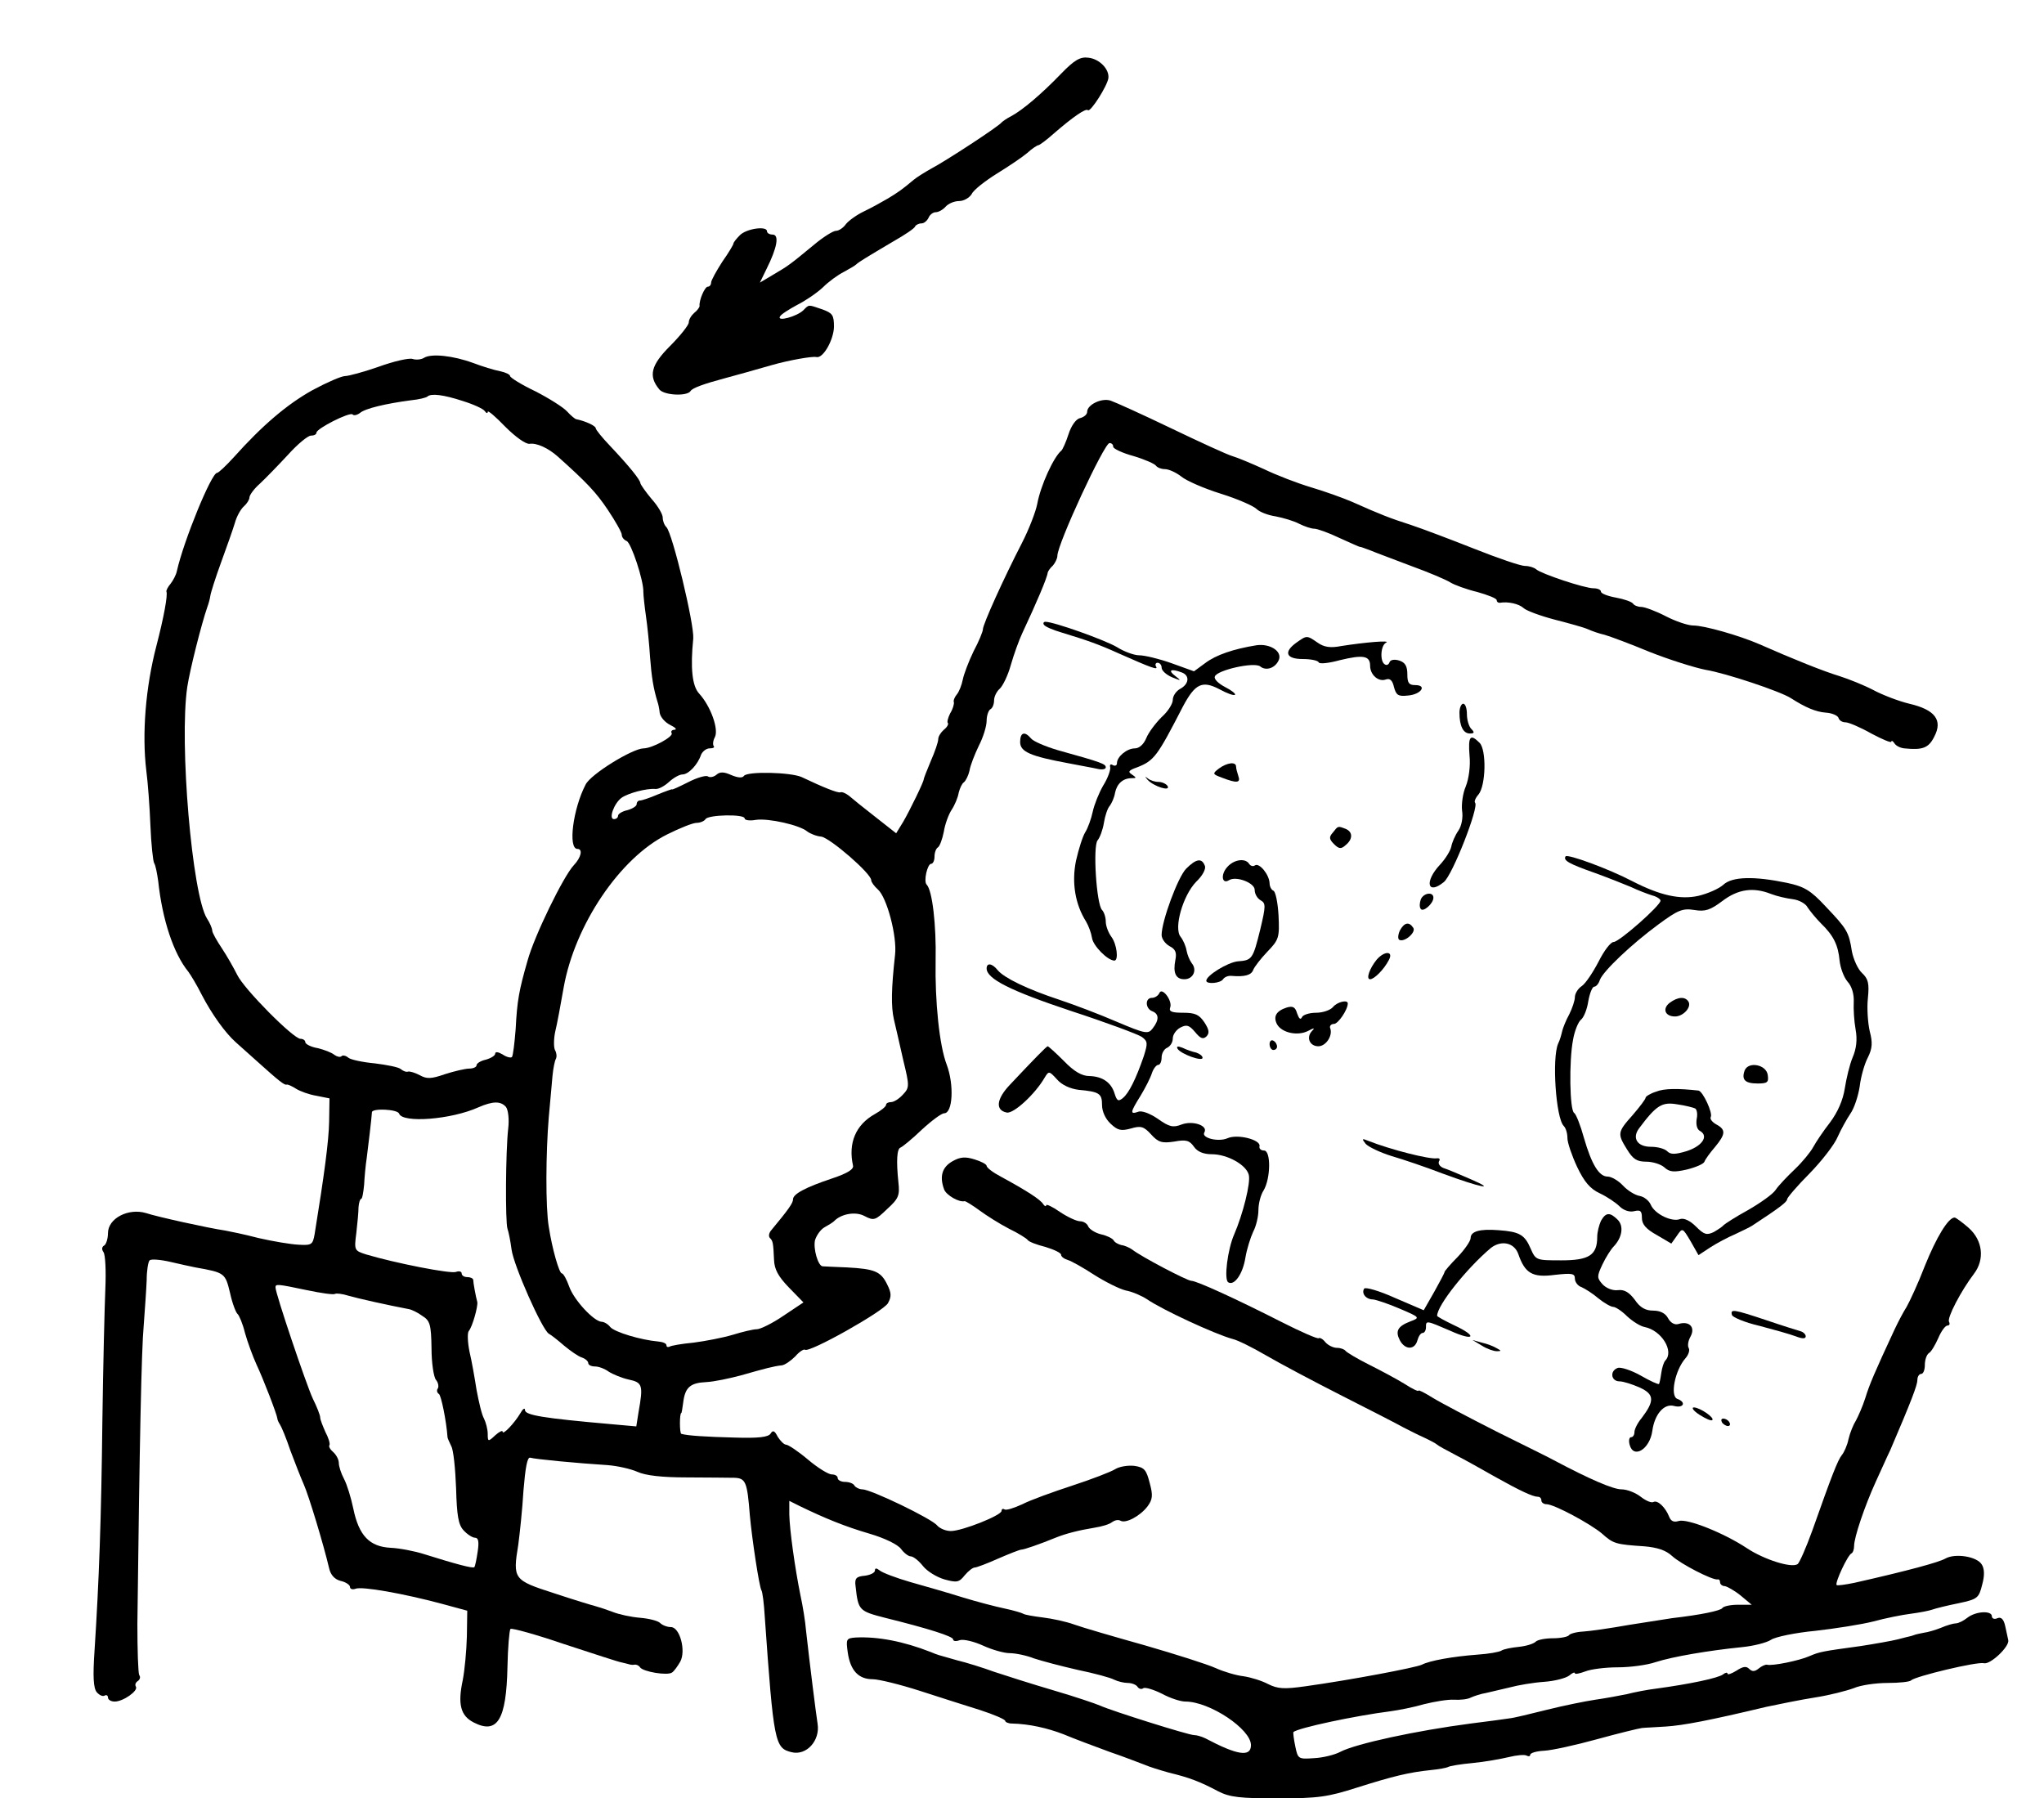 <?xml version="1.0" standalone="no"?>
<!DOCTYPE svg PUBLIC "-//W3C//DTD SVG 20010904//EN"
 "http://www.w3.org/TR/2001/REC-SVG-20010904/DTD/svg10.dtd">
<svg version="1.0" xmlns="http://www.w3.org/2000/svg"
 width="549pt" height="483pt" viewBox="0 0 549 483"
 preserveAspectRatio="xMidYMid meet">
<g transform="translate(0,483) scale(0.1,-0.1)"
fill="#000000" stroke="none">
<path d="M2850 4632 c-53 -55 -104 -98 -134 -114 -12 -6 -23 -14 -26 -17 -7
-10 -149 -103 -189 -124 -18 -10 -40 -24 -47 -30 -31 -26 -41 -33 -69 -50 -17
-10 -46 -26 -65 -35 -19 -9 -41 -25 -48 -34 -7 -10 -19 -18 -27 -18 -7 0 -33
-16 -57 -36 -69 -57 -71 -58 -110 -81 l-37 -22 18 37 c28 56 35 92 16 92 -8 0
-15 4 -15 9 0 15 -56 7 -73 -11 -9 -9 -17 -19 -17 -22 0 -3 -13 -25 -30 -49
-16 -25 -30 -50 -30 -56 0 -6 -4 -11 -9 -11 -8 0 -24 -37 -22 -52 0 -3 -6 -12
-14 -18 -8 -7 -15 -18 -15 -26 0 -7 -23 -36 -50 -63 -52 -52 -59 -81 -29 -117
13 -16 75 -19 84 -4 5 8 35 19 95 35 8 2 91 25 125 35 42 12 108 24 118 21 18
-4 46 46 47 81 0 32 -4 37 -31 47 -39 13 -35 14 -51 -2 -17 -17 -72 -32 -63
-17 3 6 24 19 46 31 22 11 53 32 69 47 16 16 41 34 57 42 15 8 30 17 33 20 6
6 24 17 100 62 30 17 57 35 58 40 2 4 10 8 17 8 7 0 15 7 19 15 3 8 12 15 19
15 8 0 20 7 27 15 7 8 23 15 36 15 13 0 28 9 34 19 5 11 36 35 68 55 31 19 68
44 81 55 13 12 27 21 30 21 3 0 22 14 41 31 53 46 87 69 92 63 7 -6 52 65 55
86 3 24 -24 52 -54 55 -22 3 -38 -7 -73 -43z"/>
<path d="M1139 3869 c-8 -5 -22 -6 -31 -3 -9 3 -50 -6 -91 -21 -40 -14 -81
-25 -90 -25 -10 0 -49 -17 -88 -38 -68 -38 -134 -94 -211 -180 -21 -23 -41
-42 -45 -42 -15 0 -90 -183 -108 -264 -2 -10 -10 -25 -17 -34 -7 -8 -12 -18
-11 -21 4 -9 -7 -69 -27 -146 -29 -111 -39 -236 -27 -335 4 -30 9 -96 11 -147
2 -50 7 -96 10 -101 4 -6 8 -28 11 -49 11 -103 41 -194 81 -243 6 -8 23 -36
36 -62 27 -52 63 -102 91 -127 10 -9 36 -32 57 -51 60 -54 74 -65 80 -63 3 1
14 -4 25 -11 11 -7 36 -16 55 -19 l35 -7 -1 -63 c-1 -52 -13 -142 -39 -302 -5
-28 -8 -30 -43 -28 -21 1 -69 9 -108 18 -38 10 -78 18 -89 20 -47 7 -183 37
-213 47 -47 14 -102 -14 -102 -54 0 -15 -5 -30 -10 -33 -7 -4 -7 -11 -2 -18 5
-7 7 -50 5 -97 -2 -47 -6 -206 -8 -355 -3 -268 -9 -430 -21 -617 -5 -72 -3
-102 6 -113 7 -8 16 -12 21 -9 5 3 9 0 9 -5 0 -6 8 -11 18 -11 23 0 64 29 57
40 -3 5 -1 11 5 15 6 4 8 11 4 16 -3 6 -5 68 -5 137 6 496 11 737 17 802 3 41
7 96 8 122 0 25 4 50 8 53 4 4 29 2 55 -4 26 -6 57 -13 68 -15 79 -14 80 -15
93 -69 6 -28 16 -53 20 -56 4 -3 14 -26 20 -51 7 -25 21 -63 31 -85 18 -38 55
-134 56 -145 0 -3 3 -10 7 -16 4 -6 17 -37 28 -70 12 -32 28 -73 36 -91 13
-29 53 -161 68 -225 4 -18 15 -30 31 -34 14 -3 25 -11 25 -16 0 -6 7 -8 15 -5
17 7 129 -13 230 -40 l70 -19 -1 -69 c-1 -39 -6 -91 -11 -117 -14 -65 -6 -96
29 -114 64 -33 88 7 91 149 1 52 5 98 8 102 4 3 69 -15 145 -41 77 -25 146
-48 154 -49 8 -2 17 -4 20 -5 3 -1 9 -2 14 -1 5 1 12 -2 15 -7 8 -12 74 -23
86 -14 6 4 15 17 22 29 16 29 -1 93 -25 93 -10 0 -23 5 -29 11 -6 6 -30 12
-54 14 -24 2 -57 9 -74 16 -16 6 -37 13 -45 15 -8 2 -58 17 -112 35 -109 35
-111 38 -96 130 4 30 11 95 14 146 5 60 10 90 18 88 12 -4 128 -15 208 -20 26
-2 62 -10 80 -18 22 -10 66 -15 133 -15 55 0 112 -1 127 -1 31 -1 35 -11 42
-101 6 -65 25 -190 31 -201 3 -4 7 -36 9 -70 24 -340 27 -354 72 -365 40 -10
77 31 70 76 -5 33 -20 152 -31 250 -2 25 -9 68 -15 95 -15 74 -29 175 -30 217
l0 37 28 -14 c68 -33 122 -55 187 -74 41 -12 76 -29 85 -41 8 -11 20 -20 26
-20 7 0 22 -12 33 -26 11 -14 37 -30 58 -36 33 -9 39 -8 54 11 10 12 22 21 27
21 5 0 34 11 63 24 30 13 58 24 62 24 7 0 48 14 92 32 27 11 62 20 105 27 19
3 40 9 47 15 7 5 16 7 22 4 14 -9 53 12 73 38 14 19 15 30 6 63 -9 35 -14 42
-41 46 -18 2 -41 -2 -52 -9 -11 -7 -63 -27 -115 -44 -52 -17 -113 -39 -134
-50 -22 -10 -43 -17 -48 -14 -4 3 -8 1 -8 -4 0 -12 -106 -54 -136 -54 -14 0
-30 7 -37 15 -14 18 -178 97 -201 97 -8 0 -18 5 -21 10 -3 6 -15 10 -26 10
-10 0 -19 5 -19 10 0 6 -7 10 -16 10 -9 0 -38 18 -64 40 -26 22 -53 40 -59 40
-5 0 -15 10 -22 21 -8 16 -13 19 -19 9 -6 -10 -33 -13 -97 -11 -77 2 -126 5
-143 10 -5 1 -5 56 0 56 1 0 3 13 5 28 5 41 19 53 62 55 21 1 63 10 93 18 63
18 89 25 110 27 8 1 24 12 36 24 11 13 23 20 26 18 10 -10 211 103 223 125 10
18 9 28 -2 50 -17 35 -33 42 -108 46 -33 1 -63 3 -66 3 -12 2 -25 47 -20 70 4
13 15 29 26 35 11 6 22 13 25 16 19 20 58 27 82 14 25 -13 29 -12 61 19 31 28
34 37 30 72 -6 58 -4 90 6 93 5 2 31 23 57 48 26 24 53 44 60 44 23 0 27 76 7
130 -20 51 -32 171 -30 280 2 96 -9 189 -24 204 -9 9 2 56 12 56 5 0 9 9 9 19
0 11 4 22 9 25 5 3 12 22 16 42 3 20 13 47 21 59 8 12 17 33 19 46 3 12 9 25
14 28 5 4 12 18 15 31 2 14 14 44 25 67 12 23 21 53 21 67 0 14 5 28 10 31 6
3 10 14 10 24 0 10 7 24 15 31 8 7 22 35 30 64 8 28 22 67 31 86 38 81 67 149
68 162 1 4 7 13 14 19 6 7 12 19 12 26 0 32 126 303 140 303 6 0 10 -4 10 -10
0 -5 25 -17 55 -25 30 -9 57 -21 60 -26 4 -5 14 -9 24 -9 10 0 30 -9 44 -20
13 -11 61 -32 106 -46 45 -14 88 -33 96 -41 8 -8 31 -17 52 -20 20 -4 48 -12
63 -20 14 -7 32 -13 40 -13 8 0 39 -11 68 -25 29 -13 53 -24 55 -24 1 1 13 -4
27 -9 14 -6 63 -24 110 -42 47 -17 94 -37 105 -44 11 -7 44 -19 73 -26 28 -8
52 -17 52 -22 0 -4 3 -7 8 -7 23 4 52 -3 64 -14 7 -7 45 -21 83 -31 39 -10 79
-21 90 -26 11 -5 31 -12 45 -15 14 -4 68 -24 121 -46 53 -21 120 -42 150 -48
55 -9 201 -58 229 -76 39 -25 67 -37 94 -39 17 -1 32 -8 34 -14 2 -7 10 -12
19 -12 8 0 39 -13 69 -30 30 -16 54 -26 54 -22 0 4 4 2 8 -4 4 -7 16 -13 27
-14 49 -5 65 1 80 31 24 45 2 73 -67 89 -29 7 -73 24 -97 37 -25 13 -65 29
-90 37 -43 13 -123 45 -216 86 -53 23 -147 50 -177 50 -14 0 -47 11 -74 25
-27 14 -57 25 -66 25 -9 0 -19 4 -22 9 -4 5 -24 12 -46 16 -22 4 -40 11 -40
16 0 5 -9 9 -20 9 -24 0 -141 39 -154 51 -6 5 -19 9 -30 9 -12 0 -73 21 -136
46 -63 25 -140 54 -170 64 -56 18 -82 28 -158 62 -23 10 -73 28 -110 39 -37
11 -94 33 -127 49 -33 15 -71 31 -85 35 -14 4 -88 38 -165 75 -77 37 -150 70
-162 74 -24 8 -63 -11 -63 -30 0 -7 -8 -14 -19 -17 -11 -2 -24 -21 -31 -43 -7
-22 -16 -41 -19 -44 -21 -17 -56 -94 -65 -143 -4 -21 -22 -68 -41 -105 -50
-97 -105 -219 -105 -232 0 -6 -11 -33 -25 -59 -13 -27 -26 -61 -29 -76 -3 -15
-10 -33 -16 -40 -6 -7 -10 -17 -8 -21 1 -5 -3 -19 -10 -30 -6 -12 -9 -24 -6
-26 2 -3 -2 -11 -11 -18 -8 -7 -15 -18 -15 -25 0 -8 -9 -34 -20 -59 -11 -26
-19 -47 -19 -49 1 -5 -38 -85 -55 -114 l-19 -31 -56 44 c-31 24 -63 50 -71 57
-8 6 -18 11 -23 9 -7 -2 -43 12 -104 41 -29 13 -146 16 -155 3 -4 -6 -16 -5
-33 2 -20 9 -31 10 -41 1 -7 -6 -18 -8 -23 -4 -6 3 -30 -4 -53 -16 -24 -12
-43 -21 -43 -19 0 1 -17 -5 -39 -14 -21 -9 -42 -16 -47 -16 -5 0 -9 -4 -9 -10
0 -5 -11 -12 -25 -16 -14 -3 -25 -10 -25 -15 0 -5 -5 -9 -11 -9 -15 0 0 42 20
57 18 13 68 26 91 24 9 -1 25 8 37 19 12 11 28 20 36 20 16 0 41 26 50 53 4 9
14 17 23 17 10 0 14 3 11 6 -3 4 -2 15 3 24 11 21 -11 83 -42 117 -19 20 -24
69 -16 148 3 38 -56 283 -72 299 -6 6 -10 17 -10 26 0 9 -13 31 -30 50 -16 19
-29 38 -30 42 0 9 -31 47 -82 101 -21 22 -38 43 -38 47 0 6 -27 19 -52 24 -3
0 -15 10 -25 21 -10 11 -48 35 -85 54 -38 18 -68 37 -68 41 0 4 -12 10 -27 13
-16 3 -48 13 -72 22 -54 20 -113 26 -132 14z m104 -116 c29 -9 55 -21 59 -27
4 -6 8 -7 8 -2 0 5 21 -13 47 -40 28 -28 55 -47 65 -46 19 3 50 -11 76 -34 78
-70 103 -96 135 -144 20 -30 37 -60 37 -66 0 -7 6 -14 13 -17 12 -4 46 -106
45 -137 0 -8 3 -37 7 -65 4 -27 9 -77 11 -110 4 -53 9 -84 20 -120 2 -5 5 -19
6 -30 2 -11 14 -25 28 -32 14 -7 19 -12 12 -13 -7 0 -11 -4 -8 -9 6 -9 -52
-41 -76 -41 -30 -1 -141 -69 -155 -97 -34 -65 -48 -173 -22 -173 15 0 10 -23
-10 -44 -28 -30 -106 -190 -124 -256 -23 -80 -28 -107 -32 -184 -3 -38 -7 -71
-10 -75 -3 -3 -15 0 -25 7 -12 7 -20 8 -20 2 0 -5 -11 -12 -25 -16 -14 -3 -25
-10 -25 -15 0 -5 -9 -9 -20 -9 -10 0 -40 -7 -65 -15 -37 -13 -49 -13 -67 -3
-13 7 -27 11 -32 10 -4 -2 -13 1 -20 7 -6 5 -37 11 -69 15 -33 3 -65 10 -71
15 -7 6 -16 8 -19 4 -4 -3 -12 -1 -19 4 -7 6 -28 14 -45 18 -18 3 -33 11 -33
16 0 5 -6 9 -13 9 -19 0 -152 134 -170 172 -9 18 -27 50 -41 71 -14 21 -26 42
-26 48 0 5 -6 20 -14 32 -40 63 -75 473 -53 622 7 46 38 169 54 215 3 8 7 22
8 30 1 8 14 49 29 90 15 41 32 89 37 106 5 18 16 37 24 44 8 7 15 18 15 24 0
6 12 23 28 37 15 14 49 49 75 77 26 29 54 52 62 52 8 0 15 3 15 8 0 11 89 56
97 49 3 -4 12 -2 20 4 14 12 69 25 137 34 21 2 41 7 44 10 10 9 43 5 95 -12z
m757 -1121 c0 -5 14 -7 30 -4 34 5 118 -14 138 -31 8 -6 25 -13 38 -14 24 -4
134 -99 134 -117 0 -5 8 -16 18 -25 24 -21 52 -126 46 -176 -10 -90 -11 -138
-3 -173 5 -20 16 -70 25 -109 17 -70 17 -74 -1 -93 -10 -11 -24 -20 -32 -20
-7 0 -13 -3 -13 -7 0 -5 -14 -16 -30 -25 -52 -29 -72 -78 -59 -138 3 -10 -14
-21 -56 -35 -72 -24 -105 -42 -105 -56 0 -10 -11 -26 -60 -85 -5 -7 -6 -15 -2
-19 8 -8 9 -13 11 -59 1 -25 11 -44 40 -74 l39 -40 -54 -36 c-29 -20 -62 -36
-71 -36 -10 0 -39 -7 -65 -15 -27 -8 -74 -17 -105 -21 -32 -3 -61 -8 -65 -11
-5 -2 -8 0 -8 4 0 5 -10 9 -22 10 -46 4 -117 25 -129 39 -6 8 -17 14 -23 14
-21 1 -74 58 -87 94 -7 20 -16 36 -20 36 -7 0 -26 66 -35 125 -9 52 -8 200 0
295 4 41 8 91 10 111 2 20 6 40 9 45 3 6 2 16 -2 23 -4 7 -4 29 0 49 5 20 15
74 23 120 30 168 151 348 278 411 34 17 69 31 79 31 10 0 21 5 24 10 7 12 105
14 105 2z m-641 -775 c6 -8 9 -33 6 -58 -7 -61 -8 -251 -2 -269 3 -8 8 -33 11
-56 6 -44 82 -215 100 -226 6 -3 25 -18 41 -32 17 -14 38 -29 48 -32 9 -3 17
-10 17 -15 0 -5 8 -9 18 -9 10 0 26 -6 37 -14 11 -7 35 -17 53 -21 38 -8 40
-15 27 -88 l-6 -38 -67 6 c-182 16 -232 24 -232 38 0 7 -6 3 -12 -8 -16 -27
-48 -61 -48 -50 0 4 -9 0 -20 -10 -19 -18 -20 -17 -20 4 0 12 -5 31 -10 41 -6
10 -14 45 -20 77 -5 32 -13 78 -19 103 -5 25 -6 50 -2 55 10 12 25 66 23 78
-4 14 -11 52 -11 60 -1 4 -8 7 -16 7 -8 0 -15 4 -15 10 0 5 -7 7 -15 4 -14 -6
-165 24 -242 47 -31 10 -32 11 -26 57 3 26 6 57 6 70 1 12 4 22 7 22 3 0 6 17
8 38 1 20 4 53 7 72 4 32 13 105 14 123 1 11 69 8 73 -4 9 -26 140 -16 213 17
39 17 60 17 74 1z m-535 -492 c38 -8 72 -13 76 -10 4 2 20 0 36 -5 24 -7 104
-25 162 -36 7 -1 24 -9 36 -18 21 -13 24 -23 25 -87 0 -40 6 -78 12 -85 6 -7
8 -18 5 -23 -4 -5 -2 -12 3 -15 6 -4 20 -73 23 -116 0 -3 5 -13 10 -24 6 -10
11 -61 13 -113 2 -73 6 -98 20 -113 10 -11 24 -20 31 -20 9 0 11 -11 7 -37 -3
-21 -7 -40 -9 -42 -4 -4 -49 8 -135 35 -25 8 -66 16 -90 17 -56 3 -85 32 -100
105 -6 29 -17 65 -25 80 -8 15 -14 34 -14 43 0 9 -7 22 -15 29 -8 7 -13 15
-10 19 2 4 -3 20 -11 35 -7 16 -14 33 -14 39 0 6 -9 29 -20 51 -18 39 -100
282 -100 298 0 10 3 10 84 -7z"/>
<path d="M2804 3152 c3 -5 24 -14 48 -21 69 -21 100 -32 153 -56 88 -39 107
-46 100 -35 -3 5 -1 10 4 10 6 0 11 -6 11 -13 0 -8 12 -19 28 -26 25 -10 26
-10 8 4 -20 15 -11 20 18 9 22 -8 20 -31 -4 -44 -11 -6 -20 -19 -20 -30 0 -10
-13 -31 -30 -46 -16 -16 -35 -41 -41 -56 -7 -17 -19 -28 -31 -28 -21 0 -48
-22 -48 -40 0 -6 -5 -8 -11 -5 -6 4 -9 1 -7 -6 1 -8 -7 -30 -19 -49 -11 -19
-24 -51 -28 -70 -4 -19 -13 -44 -20 -55 -7 -11 -18 -46 -25 -77 -12 -59 -2
-117 27 -163 7 -12 14 -31 16 -44 3 -21 41 -60 60 -61 12 0 7 44 -8 64 -8 11
-15 29 -15 41 0 12 -5 26 -10 31 -15 15 -25 171 -12 187 6 7 14 28 17 47 3 19
10 40 16 46 5 7 12 22 14 35 5 24 21 39 45 39 13 0 13 1 0 10 -11 7 -9 11 14
19 46 18 54 29 123 163 33 62 52 71 98 47 20 -11 39 -18 42 -15 3 2 -9 12 -27
21 -17 9 -30 21 -27 28 5 17 106 40 122 27 16 -13 41 -4 50 18 9 23 -24 44
-60 39 -62 -10 -109 -26 -138 -48 l-30 -22 -61 22 c-34 12 -72 21 -86 21 -14
0 -41 10 -60 22 -32 19 -169 68 -192 68 -5 0 -7 -4 -4 -8z"/>
<path d="M3482 3104 c-35 -25 -28 -44 17 -44 22 0 41 -4 43 -9 2 -5 28 -2 57
6 62 15 81 12 81 -15 0 -25 23 -44 42 -37 11 4 18 -2 22 -20 6 -22 11 -26 38
-23 35 3 52 28 19 28 -17 0 -21 6 -21 29 0 22 -6 32 -22 37 -13 4 -24 2 -26
-5 -2 -6 -8 -9 -13 -5 -13 8 -11 51 4 58 14 7 -56 1 -120 -9 -30 -6 -47 -3
-64 9 -29 20 -29 20 -57 0z"/>
<path d="M3920 2916 c0 -36 10 -56 28 -56 12 0 13 3 4 12 -7 7 -12 25 -12 40
0 15 -4 28 -10 28 -5 0 -10 -11 -10 -24z"/>
<path d="M2740 2837 c0 -26 27 -38 130 -57 30 -6 65 -12 78 -15 12 -3 22 -1
22 4 0 9 -9 13 -128 46 -34 10 -67 24 -73 32 -17 20 -29 16 -29 -10z"/>
<path d="M3947 2801 c3 -28 -2 -63 -10 -83 -8 -18 -12 -48 -10 -65 3 -18 -1
-41 -10 -54 -9 -13 -17 -32 -19 -43 -2 -10 -15 -32 -30 -48 -43 -46 -34 -83
10 -47 23 18 95 202 84 213 -3 3 1 13 9 22 20 24 22 120 3 139 -25 25 -31 18
-27 -34z"/>
<path d="M3274 2766 c-18 -14 -18 -15 9 -25 39 -15 50 -14 43 5 -3 9 -6 20 -6
25 0 14 -24 11 -46 -5z"/>
<path d="M3082 2736 c16 -18 63 -33 54 -17 -4 6 -15 11 -25 11 -9 0 -22 4 -29
10 -8 6 -7 5 0 -4z"/>
<path d="M3580 2594 c-11 -12 -10 -18 3 -31 13 -13 19 -14 31 -3 20 16 20 36
0 44 -21 8 -20 8 -34 -10z"/>
<path d="M4205 2530 c-7 -11 9 -20 80 -45 33 -12 76 -29 95 -37 19 -9 45 -19
58 -23 12 -3 22 -10 22 -14 0 -13 -111 -111 -126 -111 -8 0 -26 -24 -40 -52
-15 -29 -35 -59 -45 -66 -11 -7 -19 -21 -19 -30 0 -9 -7 -30 -15 -46 -9 -16
-17 -37 -19 -45 -2 -9 -6 -24 -11 -34 -17 -39 -6 -200 15 -221 6 -6 10 -20 10
-33 0 -12 12 -47 26 -77 19 -40 35 -59 61 -71 19 -9 43 -25 53 -35 11 -11 27
-16 39 -13 17 4 21 1 21 -18 0 -17 11 -30 40 -46 l39 -23 15 21 c15 22 15 22
37 -15 l21 -37 32 21 c17 11 47 27 66 35 19 9 40 19 46 23 75 49 94 64 94 71
0 4 27 36 61 70 33 34 67 78 75 98 9 20 24 47 34 62 10 14 21 47 25 73 3 26
13 61 22 78 12 24 13 40 5 70 -5 22 -8 62 -5 89 4 40 1 52 -16 68 -11 10 -23
37 -27 58 -8 52 -13 60 -71 121 -40 43 -57 53 -104 63 -87 18 -146 17 -170 -5
-12 -11 -42 -24 -67 -30 -49 -11 -103 1 -177 39 -65 34 -175 74 -180 67z m552
-101 c15 -6 42 -12 58 -14 17 -2 35 -12 40 -22 6 -9 22 -29 36 -43 34 -33 46
-58 50 -100 2 -19 11 -44 21 -56 12 -13 18 -34 17 -55 -1 -19 1 -52 5 -74 5
-27 2 -52 -8 -75 -8 -19 -17 -57 -21 -83 -5 -32 -19 -64 -40 -92 -18 -23 -38
-53 -45 -66 -7 -13 -29 -40 -49 -59 -20 -19 -44 -44 -52 -56 -7 -11 -41 -35
-74 -54 -33 -18 -62 -37 -65 -40 -3 -4 -15 -12 -27 -19 -19 -9 -26 -7 -48 15
-16 16 -32 23 -42 20 -22 -9 -68 13 -79 38 -5 12 -19 22 -30 24 -12 2 -32 14
-45 28 -12 13 -31 24 -41 24 -23 0 -43 32 -64 105 -9 33 -21 63 -26 66 -12 7
-14 139 -3 196 4 24 14 48 21 54 8 6 17 29 20 50 4 22 11 39 16 39 5 0 12 8
15 18 9 24 85 96 157 149 53 39 65 44 97 39 29 -5 43 0 75 24 42 32 83 38 131
19z"/>
<path d="M4485 2137 c-21 -16 -13 -37 14 -37 22 0 45 25 36 40 -9 14 -28 13
-50 -3z"/>
<path d="M4686 1955 c-9 -25 1 -35 35 -35 26 0 30 3 27 23 -4 28 -52 37 -62
12z"/>
<path d="M4448 1898 c-16 -5 -28 -13 -28 -16 0 -4 -16 -25 -35 -47 -41 -46
-41 -50 -15 -92 16 -26 26 -33 52 -33 17 0 39 -7 48 -15 14 -13 26 -14 61 -6
24 6 45 15 47 21 2 6 15 24 28 39 29 35 30 47 4 61 -11 6 -18 15 -15 20 6 10
-21 69 -33 71 -55 6 -92 6 -114 -3z m105 -45 c5 -3 7 -16 4 -29 -2 -15 1 -28
10 -32 23 -14 4 -41 -38 -54 -30 -9 -42 -9 -51 0 -7 7 -26 12 -44 12 -36 0
-51 23 -32 49 47 63 62 72 103 65 22 -3 44 -9 48 -11z"/>
<path d="M3186 2497 c-22 -22 -66 -141 -66 -178 0 -10 9 -23 21 -30 16 -8 20
-17 16 -37 -7 -35 1 -52 24 -52 24 0 35 25 20 43 -6 8 -12 23 -14 34 -2 12 -9
28 -16 37 -19 23 6 111 42 148 17 16 27 35 23 43 -8 21 -23 19 -50 -8z"/>
<path d="M3296 2501 c-18 -20 -14 -47 5 -35 19 12 69 -7 69 -26 0 -11 7 -23
16 -28 14 -8 14 -15 -1 -78 -20 -81 -22 -83 -61 -86 -27 -3 -84 -38 -84 -52 0
-10 38 -7 45 4 4 6 14 10 23 9 35 -3 53 2 58 16 3 8 20 30 38 49 31 32 33 38
30 98 -2 34 -8 64 -14 66 -5 2 -10 11 -10 20 -1 23 -27 55 -39 48 -5 -4 -12
-2 -16 4 -10 16 -41 12 -59 -9z"/>
<path d="M3816 2414 c-3 -9 -4 -20 0 -25 6 -10 34 14 34 30 0 17 -27 13 -34
-5z"/>
<path d="M3760 2331 c-5 -11 -6 -22 -2 -25 14 -8 46 20 38 32 -11 17 -24 15
-36 -7z"/>
<path d="M3698 2253 c-19 -23 -30 -53 -18 -53 11 0 37 26 50 51 14 25 -11 26
-32 2z"/>
<path d="M2650 2229 c0 -28 64 -60 226 -114 95 -31 181 -63 191 -70 16 -12 16
-17 5 -52 -21 -61 -40 -99 -56 -112 -12 -10 -16 -8 -22 11 -9 31 -33 47 -68
48 -20 0 -41 12 -68 40 -22 22 -42 40 -44 40 -3 0 -40 -38 -102 -104 -36 -38
-39 -68 -8 -74 18 -4 76 49 102 94 11 18 12 18 33 -5 13 -15 35 -25 58 -28 56
-5 63 -10 63 -41 0 -17 9 -37 23 -50 19 -18 28 -20 54 -13 27 8 35 6 55 -16
19 -21 29 -24 62 -19 32 6 41 3 53 -14 9 -13 25 -20 48 -20 41 0 92 -28 99
-55 6 -21 -16 -107 -39 -160 -18 -41 -28 -122 -16 -129 16 -10 39 22 46 66 4
24 14 55 21 70 8 15 14 41 14 58 0 17 6 41 14 53 19 32 20 107 1 107 -8 0 -14
5 -12 12 3 17 -59 33 -86 21 -25 -11 -72 1 -62 16 10 18 -31 32 -61 21 -23 -9
-33 -7 -64 15 -22 15 -44 23 -53 19 -23 -8 -21 -1 7 44 12 20 26 47 30 60 4
12 12 22 17 22 5 0 9 9 9 20 0 11 7 23 15 26 8 4 15 14 15 25 0 10 9 23 20 29
17 9 24 7 40 -12 14 -17 21 -20 30 -12 9 9 8 18 -5 38 -14 21 -25 26 -57 26
-30 0 -39 3 -35 14 7 18 -22 56 -29 39 -3 -7 -12 -13 -20 -13 -19 0 -18 -29 1
-36 18 -7 19 -23 1 -46 -12 -16 -19 -15 -97 18 -46 20 -115 46 -154 59 -85 28
-147 58 -165 79 -15 19 -30 21 -30 5z"/>
<path d="M3580 2125 c-7 -8 -27 -15 -45 -15 -19 0 -36 -6 -38 -12 -4 -8 -8 -4
-13 10 -5 17 -11 21 -28 16 -28 -9 -37 -24 -26 -45 13 -23 55 -32 83 -18 17 9
20 9 10 -1 -15 -17 -5 -40 18 -40 20 0 39 28 32 48 -3 6 2 12 10 12 11 0 37
38 37 55 0 11 -29 4 -40 -10z"/>
<path d="M3410 2026 c0 -9 5 -16 10 -16 6 0 10 4 10 9 0 6 -4 13 -10 16 -5 3
-10 -1 -10 -9z"/>
<path d="M3163 2013 c9 -14 67 -35 67 -24 0 5 -8 11 -17 14 -10 2 -27 8 -37
13 -13 5 -17 4 -13 -3z"/>
<path d="M3668 1758 c7 -8 38 -23 70 -33 31 -9 93 -30 137 -47 100 -37 149
-47 75 -15 -30 13 -63 27 -73 30 -10 4 -15 12 -12 18 4 6 1 9 -6 8 -20 -3
-123 23 -184 47 -17 7 -18 6 -7 -8z"/>
<path d="M2558 1711 c-28 -16 -35 -41 -22 -76 6 -15 40 -35 55 -31 3 0 21 -11
40 -25 19 -14 54 -36 79 -49 25 -12 47 -26 50 -30 3 -5 24 -13 48 -19 23 -7
42 -16 42 -21 0 -5 8 -11 18 -14 10 -3 42 -21 71 -40 30 -19 68 -38 85 -42 17
-3 42 -14 56 -23 42 -29 183 -94 230 -107 14 -3 54 -23 90 -44 36 -21 128 -70
205 -109 77 -39 151 -77 165 -85 14 -7 39 -20 55 -27 17 -8 32 -16 35 -19 3
-3 25 -15 50 -28 25 -13 72 -39 105 -58 68 -38 102 -54 116 -54 5 0 9 -4 9
-10 0 -5 6 -10 14 -10 20 0 117 -52 149 -79 30 -27 37 -29 113 -34 36 -3 59
-11 75 -26 24 -22 108 -65 122 -63 4 1 7 -2 7 -8 0 -5 6 -10 13 -10 6 -1 26
-12 42 -25 l30 -25 -37 0 c-20 0 -39 -4 -42 -9 -5 -7 -57 -18 -135 -27 -13 -2
-65 -10 -115 -18 -50 -9 -106 -17 -124 -18 -19 -1 -36 -6 -38 -10 -3 -4 -22
-8 -43 -8 -20 0 -41 -4 -46 -9 -6 -6 -26 -12 -45 -14 -20 -2 -41 -6 -47 -10
-6 -4 -35 -9 -65 -11 -66 -5 -128 -16 -149 -27 -17 -8 -191 -41 -313 -58 -57
-8 -74 -7 -100 6 -17 9 -46 18 -66 21 -19 2 -53 12 -75 22 -22 10 -107 37
-190 61 -82 23 -168 48 -190 56 -22 8 -60 16 -85 19 -24 3 -48 7 -52 10 -3 2
-26 9 -50 14 -24 5 -74 18 -113 30 -38 12 -101 30 -140 41 -38 11 -75 25 -82
31 -9 7 -13 7 -13 0 0 -6 -12 -12 -27 -14 -23 -2 -28 -7 -25 -28 7 -65 9 -67
79 -85 117 -29 183 -50 183 -58 0 -5 8 -6 18 -2 11 3 39 -4 63 -15 24 -11 56
-20 71 -20 15 0 45 -6 65 -14 21 -7 74 -21 118 -31 44 -9 88 -21 97 -26 10 -5
27 -9 37 -9 11 0 23 -5 26 -10 4 -6 11 -8 16 -4 5 3 28 -4 50 -15 22 -12 50
-21 63 -21 65 0 176 -74 176 -117 0 -33 -37 -27 -122 18 -10 5 -24 9 -31 9
-15 0 -221 65 -252 79 -11 5 -67 24 -125 41 -58 17 -130 40 -160 50 -30 11
-75 25 -100 31 -53 15 -51 14 -70 22 -74 29 -143 42 -202 39 -25 -2 -26 -4
-21 -40 7 -49 29 -72 67 -72 16 0 73 -14 126 -31 52 -17 125 -40 163 -52 37
-12 67 -25 67 -29 0 -3 8 -7 18 -7 46 -1 95 -12 139 -29 26 -11 82 -32 123
-47 41 -14 84 -31 95 -35 11 -5 40 -14 65 -21 54 -13 83 -24 132 -50 31 -16
59 -19 160 -19 109 0 135 4 213 29 98 31 140 41 198 47 21 2 42 6 46 8 4 3 34
8 67 11 32 3 76 11 97 16 20 5 42 7 47 4 6 -3 10 -2 10 2 0 5 17 10 38 11 20
1 84 15 142 31 58 16 112 29 120 30 8 1 38 2 65 4 46 3 115 16 270 53 33 7 92
19 130 25 39 6 85 18 104 25 18 8 59 14 91 14 31 0 60 3 63 7 12 11 178 51
196 46 17 -4 69 45 65 62 -1 6 -5 22 -8 37 -4 19 -11 26 -21 22 -8 -4 -15 -1
-15 5 0 16 -43 14 -66 -4 -10 -8 -24 -15 -31 -15 -6 0 -24 -5 -40 -12 -15 -6
-36 -12 -45 -13 -10 -2 -20 -4 -23 -5 -3 -1 -8 -3 -12 -4 -5 -1 -21 -5 -36 -9
-16 -4 -61 -12 -100 -18 -102 -14 -109 -15 -137 -27 -27 -12 -100 -27 -114
-23 -4 1 -15 -4 -22 -10 -11 -9 -18 -9 -26 -1 -8 8 -17 6 -34 -5 -13 -8 -24
-12 -24 -8 0 4 -6 3 -12 -2 -13 -10 -90 -26 -178 -38 -25 -3 -61 -10 -80 -15
-19 -4 -57 -11 -85 -15 -27 -4 -86 -16 -130 -27 -44 -11 -89 -22 -100 -23 -11
-2 -58 -8 -105 -14 -145 -19 -308 -54 -350 -76 -15 -8 -47 -16 -71 -17 -42 -3
-43 -2 -50 32 -4 19 -6 36 -5 38 11 11 166 44 261 56 22 3 63 11 90 19 28 7
64 13 80 12 17 -1 37 1 46 6 9 4 27 10 40 12 13 3 42 10 64 15 22 6 63 13 92
15 29 2 59 10 68 17 8 7 15 10 15 6 0 -3 12 -1 28 5 15 6 54 11 87 11 33 0 79
6 102 14 47 15 142 31 230 40 32 3 68 12 80 20 12 8 66 19 119 24 53 6 123 17
155 25 33 9 78 18 102 21 23 3 49 8 57 11 8 3 40 11 70 17 52 11 55 14 64 50
7 25 6 43 -1 54 -13 22 -72 31 -98 16 -18 -10 -98 -32 -244 -65 -24 -5 -46 -8
-48 -6 -5 6 30 81 40 85 4 2 7 11 7 20 0 23 28 106 58 172 14 30 31 69 39 85
57 133 73 175 73 189 0 9 5 16 10 16 6 0 10 11 10 24 0 14 5 28 11 32 6 3 17
22 25 40 8 19 19 34 25 34 5 0 7 4 4 10 -6 10 32 83 67 129 29 38 24 89 -14
123 -17 15 -35 28 -38 28 -17 0 -49 -53 -80 -130 -18 -47 -41 -96 -49 -110 -9
-14 -23 -41 -32 -60 -54 -116 -68 -149 -79 -185 -7 -22 -19 -49 -25 -60 -7
-11 -16 -33 -20 -50 -3 -16 -12 -36 -18 -43 -11 -14 -26 -52 -79 -202 -17 -47
-35 -88 -40 -91 -17 -11 -91 13 -136 43 -62 41 -160 80 -183 73 -13 -4 -21 -1
-26 12 -10 25 -31 45 -42 39 -5 -3 -20 3 -34 14 -14 11 -37 20 -52 20 -22 0
-85 27 -181 78 -10 6 -80 40 -154 77 -73 37 -151 78 -172 91 -21 13 -38 22
-38 19 0 -3 -17 5 -37 18 -21 13 -64 36 -96 52 -32 16 -60 33 -63 37 -3 4 -13
8 -23 8 -10 0 -24 7 -31 15 -7 9 -15 13 -18 11 -2 -3 -48 17 -101 44 -122 62
-227 110 -241 110 -11 0 -135 65 -159 84 -7 5 -20 11 -29 12 -8 2 -18 7 -21
13 -3 5 -19 13 -34 16 -16 4 -31 14 -34 21 -3 8 -13 14 -22 14 -9 0 -33 11
-54 25 -20 14 -37 22 -37 18 0 -4 -4 -3 -8 3 -7 12 -44 36 -114 74 -21 11 -38
24 -38 29 0 4 -15 12 -32 17 -25 8 -39 7 -60 -5z"/>
<path d="M4300 1551 c-5 -11 -10 -30 -10 -43 0 -49 -22 -63 -96 -63 -68 0 -69
0 -83 32 -16 37 -30 45 -86 49 -50 4 -75 -3 -75 -21 0 -8 -16 -31 -35 -51 -19
-19 -35 -38 -35 -40 0 -3 -13 -27 -28 -54 l-28 -49 -77 33 c-42 19 -80 30 -83
25 -8 -13 5 -29 24 -29 9 -1 42 -12 72 -25 54 -23 55 -24 28 -34 -34 -13 -41
-26 -28 -51 14 -26 40 -26 47 0 3 11 9 20 14 20 5 0 9 7 9 15 0 19 0 19 65 -9
66 -30 75 -15 10 15 -25 12 -45 23 -45 25 0 28 79 127 144 182 28 22 63 15 74
-16 18 -52 38 -64 98 -56 46 5 54 4 54 -10 0 -9 8 -20 18 -23 9 -4 30 -17 45
-30 16 -13 34 -23 40 -23 6 0 23 -11 37 -25 15 -14 36 -27 47 -29 46 -9 80
-65 56 -90 -4 -4 -9 -19 -11 -34 -2 -15 -5 -28 -6 -29 -2 -2 -24 8 -50 23 -25
14 -53 23 -61 20 -22 -8 -18 -36 5 -36 10 0 35 -8 55 -17 39 -18 39 -36 4 -82
-11 -13 -19 -30 -19 -37 0 -8 -4 -14 -9 -14 -5 0 -7 -9 -4 -20 10 -39 54 -13
61 37 6 44 31 74 58 67 26 -7 34 10 9 19 -20 8 -6 77 22 109 8 9 12 21 9 27
-4 6 -2 20 5 32 13 25 -4 42 -33 33 -10 -3 -21 3 -28 16 -7 13 -21 20 -40 20
-20 0 -35 8 -49 29 -15 20 -28 28 -45 26 -14 -2 -32 5 -42 16 -15 17 -15 21 0
53 9 19 23 41 30 48 23 24 28 55 11 72 -21 21 -32 20 -45 -3z"/>
<path d="M4652 1298 c2 -6 35 -20 74 -29 38 -10 81 -22 97 -28 18 -7 27 -7 27
0 0 5 -6 11 -12 13 -7 2 -49 15 -93 30 -90 30 -98 31 -93 14z"/>
<path d="M3980 1216 c14 -9 32 -15 40 -15 13 0 13 1 0 8 -8 5 -26 12 -40 15
l-25 7 25 -15z"/>
<path d="M4565 1030 c16 -10 31 -17 34 -14 7 6 -32 33 -49 34 -8 0 -2 -9 15
-20z"/>
<path d="M4625 1010 c3 -5 11 -10 16 -10 6 0 7 5 4 10 -3 6 -11 10 -16 10 -6
0 -7 -4 -4 -10z"/>
</g>
</svg>
